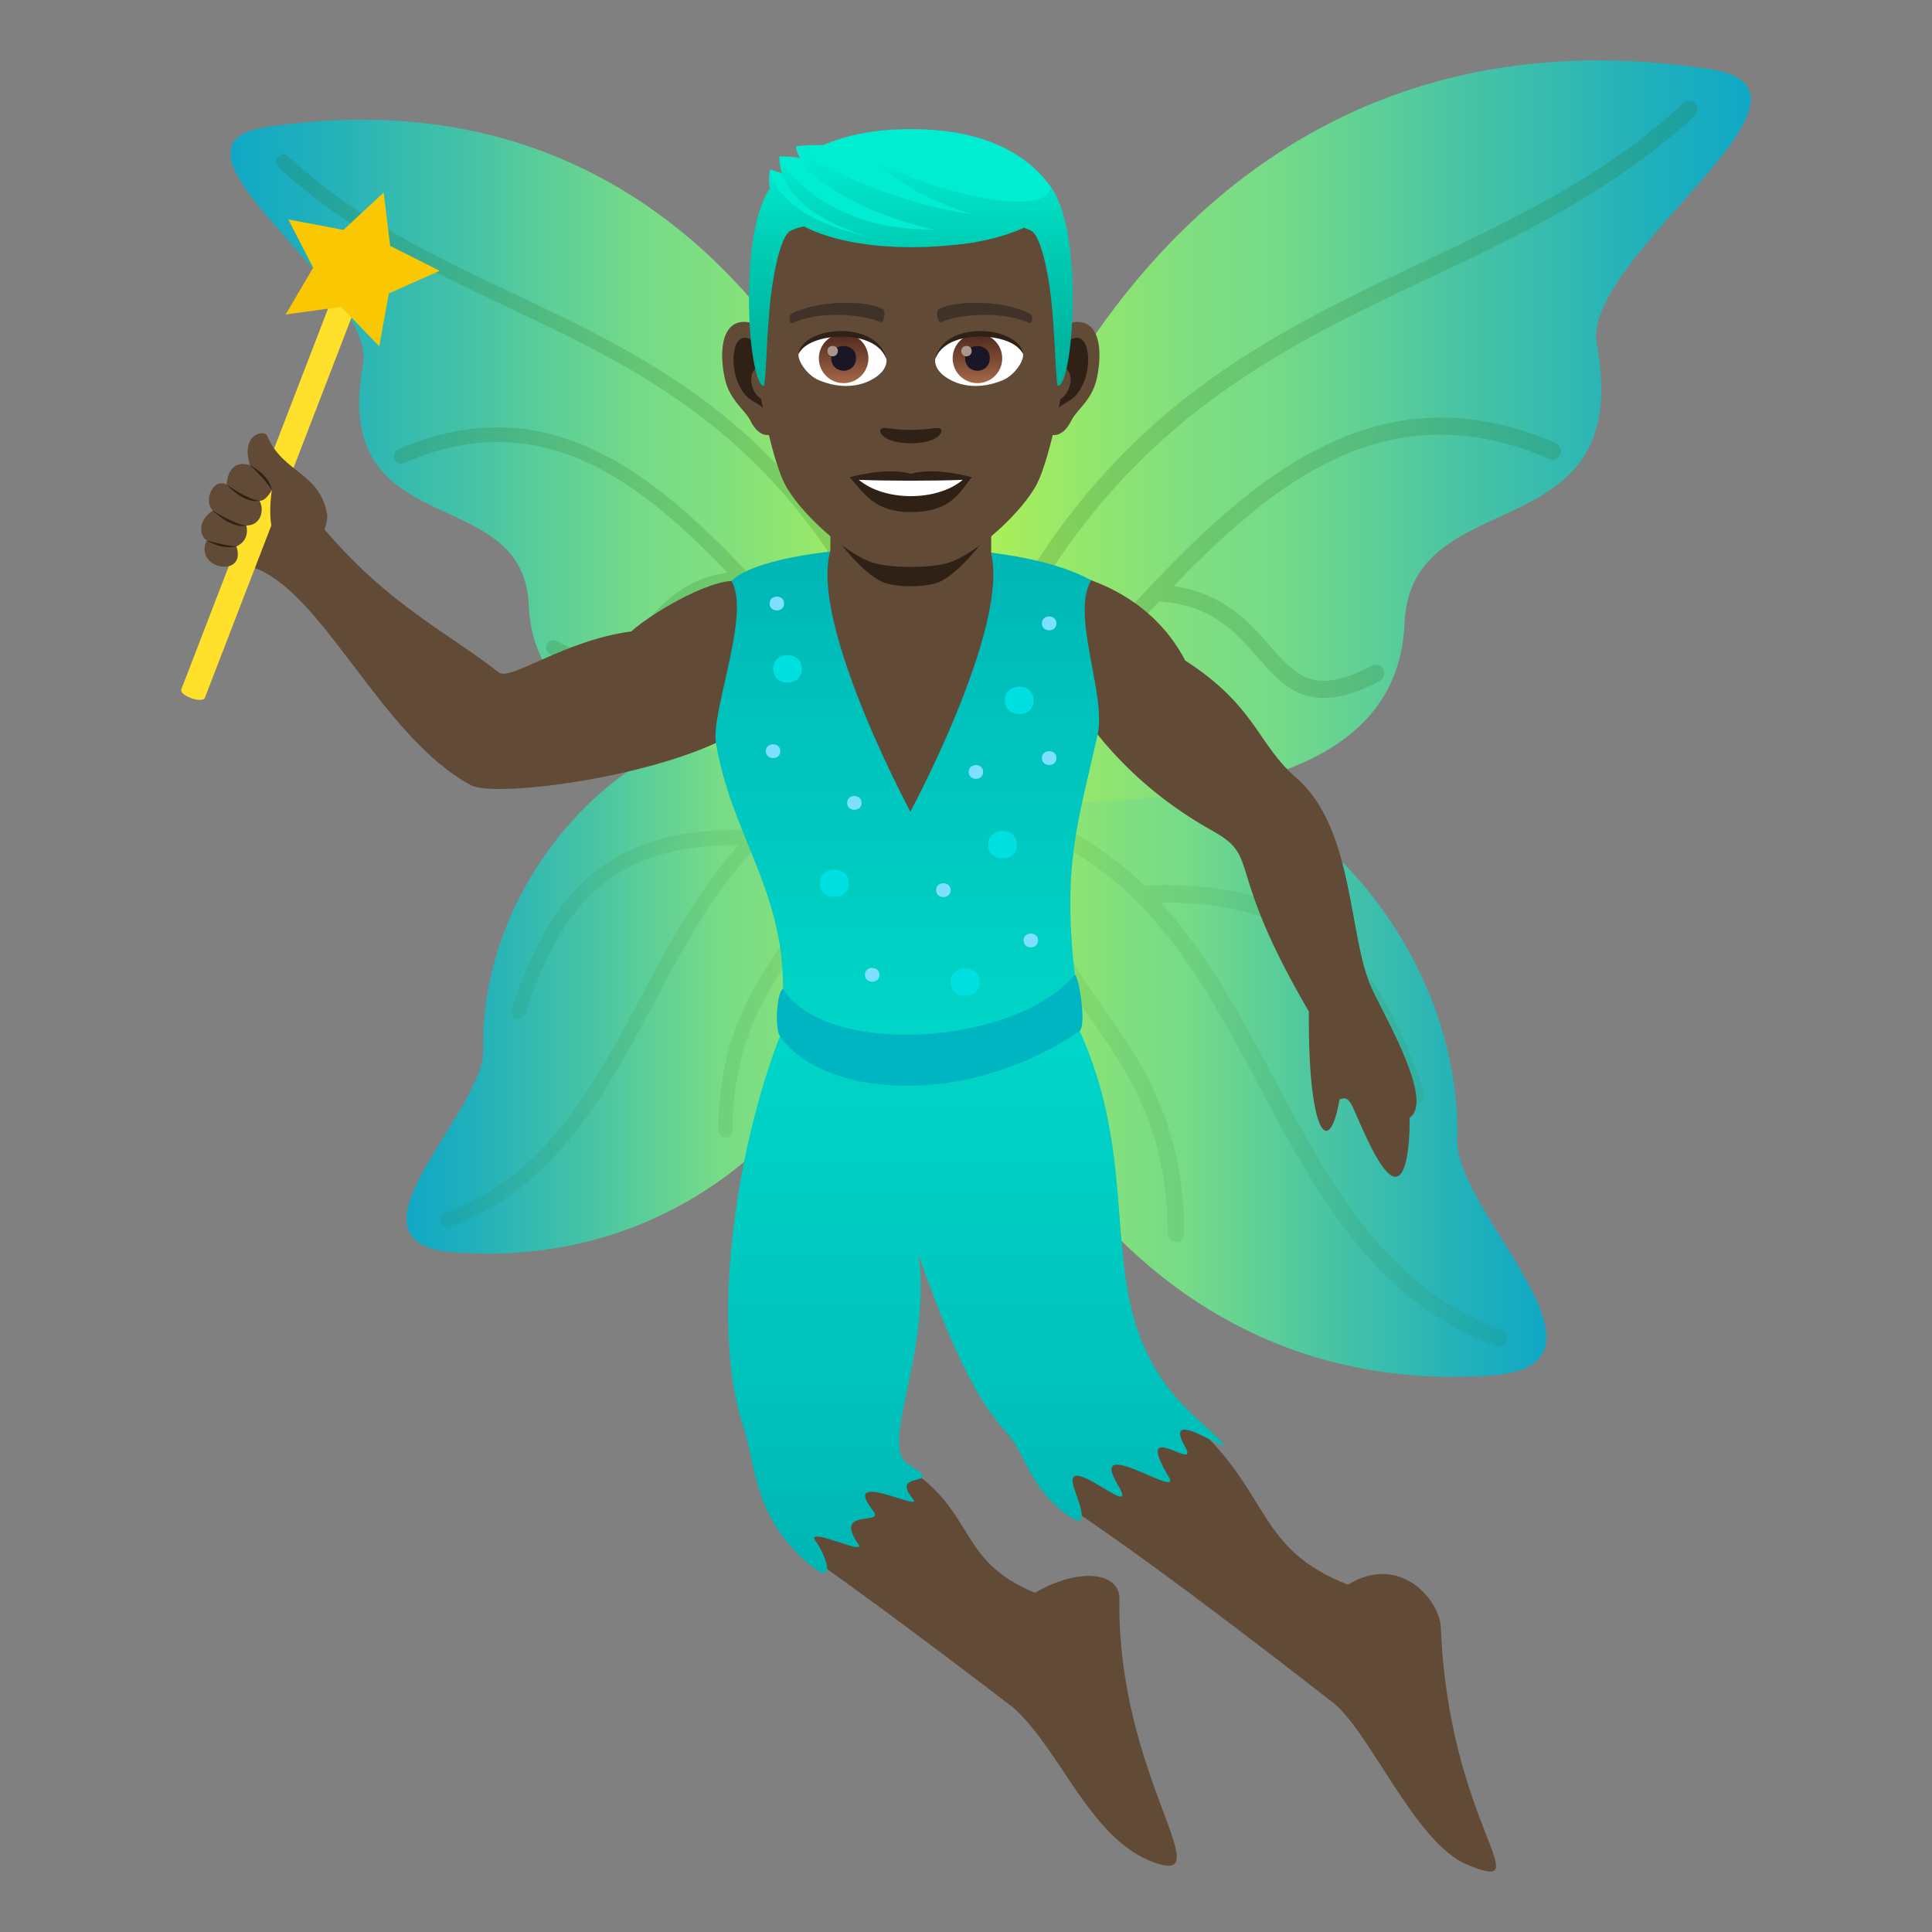 <?xml version="1.0" encoding="utf-8"?>
<!-- Generator: Adobe Illustrator 15.0.0, SVG Export Plug-In . SVG Version: 6.00 Build 0)  -->
<!DOCTYPE svg PUBLIC "-//W3C//DTD SVG 1.1//EN" "http://www.w3.org/Graphics/SVG/1.1/DTD/svg11.dtd">
<svg version="1.1" id="Layer_1" xmlns:x="http://ns.adobe.com/Extensibility/1.0/" xmlns:i="http://ns.adobe.com/AdobeIllustrator/10.0/" xmlns:graph="http://ns.adobe.com/Graphs/1.0/"
	 xmlns="http://www.w3.org/2000/svg" xmlns:xlink="http://www.w3.org/1999/xlink" xmlns:a="http://ns.adobe.com/AdobeSVGViewerExtensions/3.0/"
	 x="0px" y="0px" width="64px" height="64px" viewBox="0 0 64 64" enable-background="new 0 0 64 64" xml:space="preserve">
<rect x="0" y="0" width="64" height="64" fill="#808080" stroke="none"/>
<linearGradient id="SVGID_1_" gradientUnits="userSpaceOnUse" x1="31.004" y1="35.297" x2="51.227" y2="35.297">
	<stop  offset="0" style="stop-color:#B9F44C"/>
	<stop  offset="0.176" style="stop-color:#95E76C"/>
	<stop  offset="0.321" style="stop-color:#7EDE81"/>
	<stop  offset="0.413" style="stop-color:#76DB88"/>
	<stop  offset="0.637" style="stop-color:#4AC5A3"/>
	<stop  offset="0.877" style="stop-color:#20B0BC"/>
	<stop  offset="1" style="stop-color:#10A8C6"/>
	<a:midPointStop  offset="0" style="stop-color:#B9F44C"/>
	<a:midPointStop  offset="0.5" style="stop-color:#B9F44C"/>
	<a:midPointStop  offset="0.176" style="stop-color:#95E76C"/>
	<a:midPointStop  offset="0.5" style="stop-color:#95E76C"/>
	<a:midPointStop  offset="0.321" style="stop-color:#7EDE81"/>
	<a:midPointStop  offset="0.5" style="stop-color:#7EDE81"/>
	<a:midPointStop  offset="0.413" style="stop-color:#76DB88"/>
	<a:midPointStop  offset="0.5" style="stop-color:#76DB88"/>
	<a:midPointStop  offset="0.637" style="stop-color:#4AC5A3"/>
	<a:midPointStop  offset="0.5" style="stop-color:#4AC5A3"/>
	<a:midPointStop  offset="0.877" style="stop-color:#20B0BC"/>
	<a:midPointStop  offset="0.5" style="stop-color:#20B0BC"/>
	<a:midPointStop  offset="1" style="stop-color:#10A8C6"/>
</linearGradient>
<path fill="url(#SVGID_1_)" d="M49.379,45.566C37.037,46.428,31.004,34.438,31.004,26.5c8.638-4.965,17.46,3.158,17.271,11.271
	C48.221,40.186,54.127,45.238,49.379,45.566z"/>
<path opacity="0.1" fill="#297124" d="M49.754,44.055c-3.865-1.408-5.648-4.766-7.543-8.32c-1.092-2.051-2.211-4.13-3.756-5.833
	c4.998-0.047,6.867,2.449,8.207,6.492c0.039,0.119,0.146,0.193,0.26,0.193c0.029,0,0.059-0.006,0.092-0.016
	c0.141-0.053,0.215-0.217,0.166-0.365c-1.428-4.31-3.566-7.126-9.273-6.869c-1.664-1.615-3.809-2.799-6.875-3.123
	c-0.152-0.018-0.287,0.1-0.301,0.26c-0.016,0.156,0.096,0.297,0.246,0.313c1.393,0.146,2.58,0.479,3.617,0.947
	c-0.854,2.615,0.229,4.166,1.486,5.945c1.219,1.727,2.602,3.684,2.602,7.184c0,0.158,0.125,0.283,0.275,0.283
	c0.152,0,0.275-0.125,0.275-0.283c0-3.688-1.504-5.814-2.713-7.523c-1.201-1.703-2.154-3.064-1.426-5.369
	c3.234,1.674,4.904,4.791,6.639,8.046c1.859,3.488,3.781,7.1,7.842,8.58c0.029,0.01,0.061,0.016,0.09,0.016
	c0.115,0,0.221-0.074,0.258-0.191C49.973,44.27,49.896,44.105,49.754,44.055z"/>
<linearGradient id="SVGID_2_" gradientUnits="userSpaceOnUse" x1="31.004" y1="14.294" x2="57.999" y2="14.294">
	<stop  offset="0" style="stop-color:#B9F44C"/>
	<stop  offset="0.176" style="stop-color:#95E76C"/>
	<stop  offset="0.321" style="stop-color:#7EDE81"/>
	<stop  offset="0.413" style="stop-color:#76DB88"/>
	<stop  offset="0.637" style="stop-color:#4AC5A3"/>
	<stop  offset="0.877" style="stop-color:#20B0BC"/>
	<stop  offset="1" style="stop-color:#10A8C6"/>
	<a:midPointStop  offset="0" style="stop-color:#B9F44C"/>
	<a:midPointStop  offset="0.5" style="stop-color:#B9F44C"/>
	<a:midPointStop  offset="0.176" style="stop-color:#95E76C"/>
	<a:midPointStop  offset="0.5" style="stop-color:#95E76C"/>
	<a:midPointStop  offset="0.321" style="stop-color:#7EDE81"/>
	<a:midPointStop  offset="0.5" style="stop-color:#7EDE81"/>
	<a:midPointStop  offset="0.413" style="stop-color:#76DB88"/>
	<a:midPointStop  offset="0.5" style="stop-color:#76DB88"/>
	<a:midPointStop  offset="0.637" style="stop-color:#4AC5A3"/>
	<a:midPointStop  offset="0.5" style="stop-color:#4AC5A3"/>
	<a:midPointStop  offset="0.877" style="stop-color:#20B0BC"/>
	<a:midPointStop  offset="0.5" style="stop-color:#20B0BC"/>
	<a:midPointStop  offset="1" style="stop-color:#10A8C6"/>
</linearGradient>
<path fill="url(#SVGID_2_)" d="M56.646,2.29C37.615-0.607,31.004,19.047,31.004,26.5c8.742,0.424,15.3-0.57,15.523-5.846
	c0.199-4.805,7.652-2.271,6.369-9.26C52.369,8.516,61.311,2.997,56.646,2.29z"/>
<path opacity="0.2" fill="#297124" d="M47.357,9.202c3.002-1.42,6.105-2.887,8.787-5.369c0.113-0.104,0.123-0.285,0.023-0.402
	c-0.104-0.121-0.275-0.131-0.389-0.025c-2.621,2.424-5.547,3.807-8.648,5.275c-6.162,2.912-12.531,5.926-16.335,17.574
	c0.244,0.045,0.383,0.236,0.414,0.453c2.005-1.119,3.843-3.129,5.787-5.258c0.463-0.51,0.932-1.021,1.4-1.523
	c1.729,0.104,2.535,1.016,3.248,1.828c0.605,0.697,1.189,1.367,2.201,1.367c0.5,0,1.102-0.162,1.861-0.564
	c0.133-0.07,0.188-0.244,0.119-0.387c-0.066-0.141-0.232-0.195-0.365-0.125c-1.934,1.023-2.521,0.346-3.412-0.676
	c-0.684-0.779-1.531-1.713-3.168-1.955c3.459-3.6,7.227-6.488,12.449-4.209c0.137,0.061,0.301-0.008,0.359-0.152
	c0.059-0.146-0.008-0.316-0.148-0.377c-6.531-2.844-11,2.055-14.941,6.375c-1.727,1.896-3.369,3.688-5.091,4.811
	C35.258,14.926,41.406,12.014,47.357,9.202z"/>
<linearGradient id="SVGID_3_" gradientUnits="userSpaceOnUse" x1="794.336" y1="32.644" x2="811.753" y2="32.644" gradientTransform="matrix(-1 0 0 1 825.219 0)">
	<stop  offset="0" style="stop-color:#B9F44C"/>
	<stop  offset="0.176" style="stop-color:#95E76C"/>
	<stop  offset="0.321" style="stop-color:#7EDE81"/>
	<stop  offset="0.413" style="stop-color:#76DB88"/>
	<stop  offset="0.637" style="stop-color:#4AC5A3"/>
	<stop  offset="0.877" style="stop-color:#20B0BC"/>
	<stop  offset="1" style="stop-color:#10A8C6"/>
	<a:midPointStop  offset="0" style="stop-color:#B9F44C"/>
	<a:midPointStop  offset="0.5" style="stop-color:#B9F44C"/>
	<a:midPointStop  offset="0.176" style="stop-color:#95E76C"/>
	<a:midPointStop  offset="0.5" style="stop-color:#95E76C"/>
	<a:midPointStop  offset="0.321" style="stop-color:#7EDE81"/>
	<a:midPointStop  offset="0.5" style="stop-color:#7EDE81"/>
	<a:midPointStop  offset="0.413" style="stop-color:#76DB88"/>
	<a:midPointStop  offset="0.5" style="stop-color:#76DB88"/>
	<a:midPointStop  offset="0.637" style="stop-color:#4AC5A3"/>
	<a:midPointStop  offset="0.5" style="stop-color:#4AC5A3"/>
	<a:midPointStop  offset="0.877" style="stop-color:#20B0BC"/>
	<a:midPointStop  offset="0.5" style="stop-color:#20B0BC"/>
	<a:midPointStop  offset="1" style="stop-color:#10A8C6"/>
</linearGradient>
<path fill="url(#SVGID_3_)" d="M15.058,41.49c10.629,0.74,15.826-9.585,15.826-16.423c-7.439-4.277-15.039,2.721-14.876,9.708
	C16.056,36.852,10.968,41.203,15.058,41.49z"/>
<path opacity="0.1" fill="#297124" d="M14.731,40.188c3.33-1.215,4.867-4.105,6.502-7.164c0.939-1.769,1.902-3.56,3.236-5.027
	c-4.307-0.041-5.918,2.107-7.072,5.589c-0.035,0.104-0.125,0.168-0.225,0.168c-0.027,0-0.051-0.004-0.078-0.014
	c-0.121-0.045-0.188-0.186-0.143-0.314c1.229-3.712,3.072-6.138,7.986-5.916c1.434-1.395,3.281-2.41,5.921-2.689
	c0.131-0.018,0.246,0.084,0.26,0.223c0.012,0.135-0.082,0.258-0.211,0.27c-1.203,0.125-2.225,0.412-3.117,0.814
	c0.736,2.256-0.197,3.59-1.281,5.123c-1.051,1.484-2.24,3.171-2.24,6.187c0,0.135-0.107,0.246-0.236,0.246
	c-0.131,0-0.236-0.111-0.236-0.246c0-3.18,1.295-5.009,2.336-6.48c1.033-1.467,1.855-2.641,1.224-4.625
	c-2.785,1.441-4.22,4.127-5.714,6.929c-1.6,3.006-3.258,6.117-6.754,7.389c-0.025,0.01-0.053,0.016-0.078,0.016
	c-0.1,0-0.189-0.064-0.223-0.166C14.546,40.371,14.61,40.23,14.731,40.188z"/>
<linearGradient id="SVGID_4_" gradientUnits="userSpaceOnUse" x1="794.336" y1="14.553" x2="817.586" y2="14.553" gradientTransform="matrix(-1 0 0 1 825.219 0)">
	<stop  offset="0" style="stop-color:#B9F44C"/>
	<stop  offset="0.176" style="stop-color:#95E76C"/>
	<stop  offset="0.321" style="stop-color:#7EDE81"/>
	<stop  offset="0.413" style="stop-color:#76DB88"/>
	<stop  offset="0.637" style="stop-color:#4AC5A3"/>
	<stop  offset="0.877" style="stop-color:#20B0BC"/>
	<stop  offset="1" style="stop-color:#10A8C6"/>
	<a:midPointStop  offset="0" style="stop-color:#B9F44C"/>
	<a:midPointStop  offset="0.5" style="stop-color:#B9F44C"/>
	<a:midPointStop  offset="0.176" style="stop-color:#95E76C"/>
	<a:midPointStop  offset="0.5" style="stop-color:#95E76C"/>
	<a:midPointStop  offset="0.321" style="stop-color:#7EDE81"/>
	<a:midPointStop  offset="0.5" style="stop-color:#7EDE81"/>
	<a:midPointStop  offset="0.413" style="stop-color:#76DB88"/>
	<a:midPointStop  offset="0.5" style="stop-color:#76DB88"/>
	<a:midPointStop  offset="0.637" style="stop-color:#4AC5A3"/>
	<a:midPointStop  offset="0.5" style="stop-color:#4AC5A3"/>
	<a:midPointStop  offset="0.877" style="stop-color:#20B0BC"/>
	<a:midPointStop  offset="0.5" style="stop-color:#20B0BC"/>
	<a:midPointStop  offset="1" style="stop-color:#10A8C6"/>
</linearGradient>
<path fill="url(#SVGID_4_)" d="M8.798,4.213C25.19,1.718,30.883,18.647,30.883,25.067c-7.531,0.363-13.179-0.494-13.369-5.033
	c-0.174-4.139-6.592-1.959-5.488-7.977C12.481,9.579,4.78,4.825,8.798,4.213z"/>
<path opacity="0.2" fill="#297124" d="M16.798,10.167c-2.586-1.221-5.26-2.486-7.566-4.623c-0.1-0.09-0.107-0.246-0.02-0.348
	c0.086-0.104,0.236-0.111,0.332-0.021c2.256,2.086,4.779,3.279,7.449,4.543c5.305,2.51,10.792,5.105,14.07,15.137
	c-0.209,0.041-0.328,0.203-0.354,0.393c-1.732-0.963-3.314-2.695-4.988-4.531c-0.398-0.438-0.801-0.877-1.205-1.313
	c-1.488,0.088-2.184,0.877-2.797,1.578c-0.521,0.598-1.023,1.176-1.898,1.176c-0.428,0-0.947-0.141-1.602-0.486
	c-0.115-0.063-0.162-0.211-0.104-0.33c0.059-0.123,0.201-0.17,0.316-0.109c1.666,0.879,2.172,0.297,2.939-0.586
	c0.586-0.67,1.318-1.473,2.725-1.682c-2.977-3.1-6.221-5.586-10.721-3.625c-0.119,0.051-0.26-0.006-0.309-0.133
	c-0.051-0.123,0.006-0.27,0.129-0.322c5.627-2.451,9.473,1.768,12.871,5.49c1.482,1.631,2.898,3.178,4.382,4.145
	C27.219,15.098,21.925,12.59,16.798,10.167z"/>
<path fill="#614A36" d="M24.53,19.284c-0.697-0.273-2.844,0.938-3.619,1.633c-2.209,0.291-4.004,1.654-4.385,1.359
	c-1.875-1.461-4.072-2.438-6.42-5.543c0-1.963-5.34,1.098-1.768,2.047c2.334,0.736,4.271,5.627,7.262,7.23
	c0.84,0.451,6.6-0.33,8.93-1.838C25.239,22.534,25.313,20.436,24.53,19.284z"/>
<path fill="#614A36" d="M37.082,52.951c0.012-0.789-1.189-1.104-2.801-0.189c-2.644-1.092-1.884-2.705-4.4-4.258
	c-0.277-0.172-5.08-1.342-5.074-1.324c0.395,1.182-0.023,2.967,2.09,4.443c2.744,1.922,6.688,4.959,6.688,4.959
	c1.582,1.438,2.535,4.361,4.654,5.117C40.461,62.494,36.984,58.771,37.082,52.951z"/>
<path fill="#614A36" d="M47.73,53.914c-0.033-0.891-1.334-2.482-3.076-1.42c-3.029-1.176-2.547-3.006-5.102-5.309
	c-0.326-0.293-6.355,0.113-6.188,0.299c0.551,0.611,0.908,1.693,1.992,2.406c3.191,2.104,8.695,6.43,8.695,6.43
	c1.254,0.848,2.781,4.717,4.551,5.449C51.08,62.787,47.99,60.469,47.73,53.914z"/>
<linearGradient id="SVGID_5_" gradientUnits="userSpaceOnUse" x1="32.329" y1="52.106" x2="32.329" y2="34.152">
	<stop  offset="0" style="stop-color:#00B5B5"/>
	<stop  offset="0.347" style="stop-color:#00C2BC"/>
	<stop  offset="1" style="stop-color:#00D6C8"/>
	<a:midPointStop  offset="0" style="stop-color:#00B5B5"/>
	<a:midPointStop  offset="0.455" style="stop-color:#00B5B5"/>
	<a:midPointStop  offset="1" style="stop-color:#00D6C8"/>
</linearGradient>
<path fill="url(#SVGID_5_)" d="M39.258,47.926c-0.998-1.771,2.957,1.383,0.402-0.92c-3.855-3.475-1.5-7.553-3.893-12.854
	c-5.818,1.449-9.931,0.17-9.931,0.17c-1.5,3.875-2.301,9.674-1.209,12.945c0.395,1.182,0.316,2.924,2.09,4.477
	c1.126,0.988,0.582-0.324,0.324-0.658c-0.466-0.602,1.688,0.482,1.395,0.068c-0.861-1.223,0.889-0.6,0.492-1.1
	c-1.141-1.439,1.721,0.08,1.313-0.404c-0.834-0.992,1.209-0.307-0.17-1.158c-0.957-0.592,0.783-3.65,0.359-6.918
	c1.166,3.268,1.92,4.785,2.935,5.91c0.551,0.611,0.713,1.609,1.684,2.457c1.148,1.004,0.752-0.02,0.551-0.584
	c-0.535-1.498,2.234,1.168,1.432-0.164c-1.045-1.736,2.156,0.523,1.684-0.27C37.494,46.871,39.77,48.834,39.258,47.926z"/>
<path fill="#614A36" d="M42.926,25.752c-1.271-1.1-1.318-2.357-3.664-3.871c-1.559-2.979-4.994-3.059-4.994-3.059
	c-0.498,0.254,0.371,5.621,5.906,8.705c1.621,0.904,0.352,1.133,3.184,5.982c-0.033,4.027,0.662,4.934,1.016,2.914
	c0.408-0.18,0.377,0.258,1.055,1.594c1.336,2.645,1.268-0.992,1.268-0.992c0.793-0.533-0.703-3.131-1.229-4.222
	C44.645,31.096,44.904,27.461,42.926,25.752z"/>
<linearGradient id="SVGID_6_" gradientUnits="userSpaceOnUse" x1="30.056" y1="34.65" x2="30.056" y2="18.138">
	<stop  offset="0" style="stop-color:#00D6C8"/>
	<stop  offset="0.653" style="stop-color:#00C2BC"/>
	<stop  offset="1" style="stop-color:#00B5B5"/>
	<a:midPointStop  offset="0" style="stop-color:#00D6C8"/>
	<a:midPointStop  offset="0.545" style="stop-color:#00D6C8"/>
	<a:midPointStop  offset="1" style="stop-color:#00B5B5"/>
</linearGradient>
<path fill-rule="evenodd" clip-rule="evenodd" fill="url(#SVGID_6_)" d="M25.938,32.737c0.016-3.268-1.709-5.086-2.221-8.125
	c-0.174-1.027,1.16-4.281,0.514-5.367c1.328-1.318,9.079-1.619,11.913-0.021c-0.676,1.152,0.51,3.783,0.217,5.109
	c-0.645,2.896-1.174,4.303-0.756,7.959C35.855,34.5,27.049,36.053,25.938,32.737z"/>
<path fill="#00B5C2" d="M35.605,32.292c-1.965,2.335-8.214,2.759-9.667,0.467c-0.207,0.104-0.283,1.296-0.102,1.564
	c1.359,1.998,6.101,2.447,9.931-0.17C36.002,33.918,35.725,32.292,35.605,32.292z"/>
<path fill="#614A36" d="M27.762,17.745c-1.525,1.855,2.396,9.145,2.396,9.145s3.919-7.289,2.396-9.145
	C31.817,16.844,28.5,16.844,27.762,17.745z"/>
<path fill="#00E0E0" d="M26.565,22.157c0,0.607-0.957,0.607-0.957,0S26.565,21.549,26.565,22.157z"/>
<path fill="#00E0E0" d="M33.688,27.981c0,0.607-0.957,0.607-0.957,0S33.688,27.374,33.688,27.981z"/>
<path fill="#00E0E0" d="M28.118,29.26c0,0.607-0.955,0.607-0.955,0S28.118,28.653,28.118,29.26z"/>
<path fill="#00E0E0" d="M32.448,32.536c0,0.607-0.957,0.607-0.957,0C31.491,31.928,32.448,31.928,32.448,32.536z"/>
<path fill="#00E0E0" d="M34.244,23.202c0,0.607-0.957,0.607-0.957,0S34.244,22.594,34.244,23.202z"/>
<path fill="#7DE0FF" d="M32.569,25.571c0,0.305-0.48,0.305-0.48,0S32.569,25.266,32.569,25.571z"/>
<path fill="#7DE0FF" d="M34.996,20.649c0,0.307-0.482,0.307-0.482,0C34.514,20.344,34.996,20.344,34.996,20.649z"/>
<path fill="#7DE0FF" d="M25.976,19.993c0,0.305-0.482,0.305-0.482,0C25.493,19.686,25.976,19.686,25.976,19.993z"/>
<path fill="#7DE0FF" d="M25.849,24.883c0,0.307-0.48,0.307-0.48,0C25.368,24.579,25.849,24.579,25.849,24.883z"/>
<path fill="#7DE0FF" d="M29.133,32.292c0,0.305-0.482,0.305-0.482,0S29.133,31.987,29.133,32.292z"/>
<path fill="#7DE0FF" d="M31.491,29.487c0,0.305-0.482,0.305-0.482,0S31.491,29.182,31.491,29.487z"/>
<path fill="#7DE0FF" d="M34.387,31.153c0,0.307-0.48,0.307-0.48,0C33.906,30.848,34.387,30.848,34.387,31.153z"/>
<path fill="#7DE0FF" d="M34.996,25.112c0,0.307-0.482,0.307-0.482,0C34.514,24.807,34.996,24.807,34.996,25.112z"/>
<path fill="#7DE0FF" d="M28.542,26.596c0,0.305-0.48,0.305-0.48,0S28.542,26.292,28.542,26.596z"/>
<path fill="#614A36" d="M27.508,18.762c0,0,0.855,0.908,2.664,0.908s2.662-0.908,2.662-0.908v-2.576h-5.326V18.762z"/>
<path id="Path_1762_" fill="#302116" d="M27.077,16.727c0.34,0.895,1.477,2.273,2.174,2.559c0.439,0.18,1.404,0.18,1.844,0
	c0.695-0.285,1.834-1.664,2.171-2.559C33.6,15.852,26.745,15.852,27.077,16.727z"/>
<path id="Path_1761_" fill="#614A36" d="M35.58,10.67c-0.838,0.102-1.441,2.904-0.916,3.645c0.074,0.104,0.506,0.268,0.826-0.385
	c0.176-0.361,0.688-0.662,0.846-1.408C36.539,11.565,36.412,10.569,35.58,10.67z"/>
<path id="Path_1760_" fill="#614A36" d="M24.765,10.67c0.838,0.102,1.441,2.904,0.914,3.645c-0.072,0.104-0.506,0.268-0.824-0.385
	c-0.178-0.361-0.689-0.662-0.848-1.408C23.804,11.565,23.931,10.569,24.765,10.67z"/>
<path id="Path_1759_" fill="#302116" d="M35.557,11.208c-0.219,0.068-0.457,0.402-0.586,0.955c0.764-0.164,0.572,1.107-0.09,1.131
	c0.006,0.129,0.014,0.26,0.029,0.398c0.32-0.465,0.645-0.277,0.967-0.969C36.166,12.1,36.098,11.038,35.557,11.208z"/>
<path id="Path_1758_" fill="#302116" d="M25.372,12.161c-0.129-0.553-0.367-0.885-0.586-0.953c-0.541-0.17-0.609,0.893-0.32,1.516
	c0.322,0.691,0.648,0.504,0.967,0.969c0.018-0.139,0.025-0.271,0.031-0.398C24.806,13.262,24.618,12.006,25.372,12.161z"/>
<path id="Path_1757_" fill="#614A36" d="M30.172,5.28c-3.628,0-5.376,2.744-5.156,6.561c0.043,0.768,0.52,3.271,0.969,4.17
	c0.461,0.92,1.998,2.336,2.939,2.631c0.596,0.184,1.898,0.184,2.494,0c0.943-0.295,2.48-1.711,2.941-2.631
	c0.449-0.898,0.926-3.402,0.969-4.17C35.547,8.024,33.799,5.28,30.172,5.28z"/>
<path id="Path_1756_" fill="#403229" d="M34.113,10.391c-0.83-0.439-2.417-0.461-3.009-0.156c-0.127,0.061-0.043,0.477,0.064,0.436
	c0.824-0.324,2.152-0.332,2.923,0.029C34.195,10.747,34.238,10.452,34.113,10.391z"/>
<path id="Path_1755_" fill="#403229" d="M26.231,10.391c0.83-0.439,2.416-0.461,3.007-0.156c0.127,0.061,0.043,0.477-0.063,0.436
	c-0.826-0.324-2.154-0.332-2.925,0.029C26.147,10.747,26.104,10.452,26.231,10.391z"/>
<path id="Path_1754_" fill="#302116" d="M31.151,14.202c-0.104-0.072-0.348,0.039-0.979,0.039c-0.633,0-0.875-0.111-0.98-0.039
	c-0.123,0.088,0.074,0.482,0.98,0.482C31.077,14.684,31.276,14.29,31.151,14.202z"/>
<path id="Path_1753_" fill="#302116" d="M30.172,15.696c-0.816-0.24-2.025,0.115-2.025,0.115c0.461,0.5,0.797,1.152,2.025,1.152
	c1.406,0,1.645-0.74,2.025-1.152C32.198,15.811,30.987,15.456,30.172,15.696z"/>
<path id="Path_1752_" fill="#FFFFFF" d="M28.45,15.895c0.855,0.719,2.584,0.723,3.443,0C30.983,15.934,29.368,15.934,28.45,15.895z"
	/>
<path id="Path_1751_" fill="#FFFFFF" d="M29.364,11.887c0.031,0.24-0.131,0.525-0.582,0.738c-0.287,0.135-0.883,0.295-1.666-0.035
	c-0.351-0.148-0.693-0.609-0.664-0.865C26.878,10.926,28.967,10.807,29.364,11.887z"/>
<linearGradient id="Oval_1_" gradientUnits="userSpaceOnUse" x1="-424.169" y1="480.333" x2="-424.169" y2="480.583" gradientTransform="matrix(6.57 0 0 -6.57 2814.78 3168.528)">
	<stop  offset="0" style="stop-color:#A6694A"/>
	<stop  offset="1" style="stop-color:#4F2A1E"/>
	<a:midPointStop  offset="0" style="stop-color:#A6694A"/>
	<a:midPointStop  offset="0.5" style="stop-color:#A6694A"/>
	<a:midPointStop  offset="1" style="stop-color:#4F2A1E"/>
</linearGradient>
<circle id="Oval_188_" fill="url(#Oval_1_)" cx="27.946" cy="11.871" r="0.821"/>
<path id="Path_1750_" fill="#1A1626" d="M27.536,11.856c0,0.568,0.822,0.568,0.822,0C28.358,11.329,27.536,11.329,27.536,11.856z"/>
<path id="Path_1749_" fill="#AB968C" d="M27.411,11.625c0,0.238,0.344,0.238,0.344,0C27.754,11.405,27.411,11.405,27.411,11.625z"/>
<path id="Path_1748_" fill="#302116" d="M29.368,11.918c-0.332-1.072-2.605-0.912-2.916-0.193
	C26.567,10.803,29.084,10.559,29.368,11.918z"/>
<path id="Path_1747_" fill="#FFFFFF" d="M30.979,11.887c-0.031,0.24,0.133,0.525,0.584,0.738c0.285,0.135,0.883,0.295,1.666-0.035
	c0.352-0.148,0.693-0.609,0.662-0.865C33.467,10.926,31.375,10.807,30.979,11.887z"/>
<linearGradient id="Oval_2_" gradientUnits="userSpaceOnUse" x1="-426.193" y1="480.333" x2="-426.193" y2="480.583" gradientTransform="matrix(6.57 0 0 -6.57 2832.511 3168.528)">
	<stop  offset="0" style="stop-color:#A6694A"/>
	<stop  offset="1" style="stop-color:#4F2A1E"/>
	<a:midPointStop  offset="0" style="stop-color:#A6694A"/>
	<a:midPointStop  offset="0.5" style="stop-color:#A6694A"/>
	<a:midPointStop  offset="1" style="stop-color:#4F2A1E"/>
</linearGradient>
<circle id="Oval_187_" fill="url(#Oval_2_)" cx="32.379" cy="11.871" r="0.821"/>
<path id="Path_1746_" fill="#1A1626" d="M31.969,11.856c0,0.568,0.82,0.568,0.82,0C32.79,11.329,31.969,11.329,31.969,11.856z"/>
<path id="Path_1661_" fill="#AB968C" d="M31.844,11.625c0,0.238,0.344,0.238,0.344,0C32.188,11.405,31.844,11.405,31.844,11.625z"/>
<path id="Path_1660_" fill="#302116" d="M30.975,11.918c0.334-1.07,2.605-0.918,2.916-0.193
	C33.775,10.803,31.258,10.559,30.975,11.918z"/>
<linearGradient id="SVGID_7_" gradientUnits="userSpaceOnUse" x1="30.171" y1="4.236" x2="30.171" y2="13.009">
	<stop  offset="0.103" style="stop-color:#00EDD1"/>
	<stop  offset="0.178" style="stop-color:#00E5CA"/>
	<stop  offset="0.508" style="stop-color:#00C8B0"/>
	<stop  offset="0.794" style="stop-color:#00B6A1"/>
	<stop  offset="1" style="stop-color:#00B09B"/>
	<a:midPointStop  offset="0.103" style="stop-color:#00EDD1"/>
	<a:midPointStop  offset="0.362" style="stop-color:#00EDD1"/>
	<a:midPointStop  offset="1" style="stop-color:#00B09B"/>
</linearGradient>
<path fill="url(#SVGID_7_)" d="M34.805,6.188C34.01,5.114,32.557,4.78,30.172,4.78c-2.387,0-3.839,0.334-4.632,1.408
	c-1.125,1.521-0.742,6.592-0.242,6.592c0.08,0,0.09-1.773,0.242-3c0.123-1,0.359-1.967,0.633-2.125c0.832-0.484,2.437,0.207,4,0.207
	c1.561,0,3.166-0.691,4-0.207c0.271,0.158,0.51,1.125,0.633,2.125c0.15,1.227,0.162,3,0.242,3
	C35.547,12.78,35.928,7.709,34.805,6.188z"/>
<path fill="#00EDD1" d="M34.805,6.19c-0.768-1.096-2.248-1.924-4.632-1.91l0,0l0,0c-2.387-0.014-3.867,0.814-4.632,1.91
	c0,0,1.951,1.672,4.632,1.672S34.91,7.522,34.805,6.19z"/>
<linearGradient id="SVGID_8_" gradientUnits="userSpaceOnUse" x1="28.904" y1="4.235" x2="28.904" y2="13.009">
	<stop  offset="0.103" style="stop-color:#00EDD1"/>
	<stop  offset="0.178" style="stop-color:#00E5CA"/>
	<stop  offset="0.508" style="stop-color:#00C8B0"/>
	<stop  offset="0.794" style="stop-color:#00B6A1"/>
	<stop  offset="1" style="stop-color:#00B09B"/>
	<a:midPointStop  offset="0.103" style="stop-color:#00EDD1"/>
	<a:midPointStop  offset="0.362" style="stop-color:#00EDD1"/>
	<a:midPointStop  offset="1" style="stop-color:#00B09B"/>
</linearGradient>
<path fill="url(#SVGID_8_)" d="M25.507,5.62c-0.414,2.088,3.212,2.971,6.826,2.398C28.59,7.686,26.78,6.977,25.507,5.62z"/>
<path fill="#00EDD1" d="M25.507,5.62c0.338,1.539,2.755,2.281,4.509,2.375C27.176,7.266,26.88,5.928,25.507,5.62z"/>
<linearGradient id="SVGID_9_" gradientUnits="userSpaceOnUse" x1="29.878" y1="4.235" x2="29.878" y2="13.009">
	<stop  offset="0.103" style="stop-color:#00EDD1"/>
	<stop  offset="0.178" style="stop-color:#00E5CA"/>
	<stop  offset="0.508" style="stop-color:#00C8B0"/>
	<stop  offset="0.794" style="stop-color:#00B6A1"/>
	<stop  offset="1" style="stop-color:#00B09B"/>
	<a:midPointStop  offset="0.103" style="stop-color:#00EDD1"/>
	<a:midPointStop  offset="0.362" style="stop-color:#00EDD1"/>
	<a:midPointStop  offset="1" style="stop-color:#00B09B"/>
</linearGradient>
<path fill="url(#SVGID_9_)" d="M25.817,5.182c-0.053,2.309,4.765,3.855,8.122,2.354C32.237,5.874,27.424,6.336,25.817,5.182z"/>
<path fill="#00EDD1" d="M25.817,5.182c0.887,1.648,3.447,2.824,6.394,2.289C28.731,6.875,27.887,5.143,25.817,5.182z"/>
<path fill="#00EDD1" d="M26.364,4.846c1.382,1.188,7.374,4.107,8.224,1.801C33.703,7.792,30.583,4.385,26.364,4.846z"/>
<linearGradient id="SVGID_10_" gradientUnits="userSpaceOnUse" x1="30.523" y1="4.236" x2="30.523" y2="13.007">
	<stop  offset="0.103" style="stop-color:#00EDD1"/>
	<stop  offset="0.178" style="stop-color:#00E5CA"/>
	<stop  offset="0.508" style="stop-color:#00C8B0"/>
	<stop  offset="0.794" style="stop-color:#00B6A1"/>
	<stop  offset="1" style="stop-color:#00B09B"/>
	<a:midPointStop  offset="0.103" style="stop-color:#00EDD1"/>
	<a:midPointStop  offset="0.362" style="stop-color:#00EDD1"/>
	<a:midPointStop  offset="1" style="stop-color:#00B09B"/>
</linearGradient>
<path fill="url(#SVGID_10_)" d="M26.364,4.846c0.23,1.832,6.96,4.266,8.317,2.045C32.639,7.895,27.536,5.928,26.364,4.846z"/>
<linearGradient id="SVGID_11_" gradientUnits="userSpaceOnUse" x1="31.858" y1="4.235" x2="31.858" y2="13.01">
	<stop  offset="0.103" style="stop-color:#00EDD1"/>
	<stop  offset="0.178" style="stop-color:#00E5CA"/>
	<stop  offset="0.508" style="stop-color:#00C8B0"/>
	<stop  offset="0.794" style="stop-color:#00B6A1"/>
	<stop  offset="1" style="stop-color:#00B09B"/>
	<a:midPointStop  offset="0.103" style="stop-color:#00EDD1"/>
	<a:midPointStop  offset="0.362" style="stop-color:#00EDD1"/>
	<a:midPointStop  offset="1" style="stop-color:#00B09B"/>
</linearGradient>
<path fill="url(#SVGID_11_)" d="M28.903,5.28c1.592,1.625,6.15,3.133,5.902,0.91C34.711,7.231,31.106,6.469,28.903,5.28z"/>
<path fill="#FFE12C" d="M12.015,9.557L6.788,23.112c-0.08,0.207-0.861-0.072-0.781-0.279l5.188-13.459
	C11.751,9.083,12.015,9.557,12.015,9.557z"/>
<polygon fill="#F9C802" points="12.563,11.471 12.882,9.719 14.567,8.971 12.925,8.145 12.71,6.377 11.376,7.616 9.552,7.27 
	10.374,8.868 9.462,10.418 11.302,10.165 "/>
<path fill="#614A36" d="M7.831,18.1c0,0,0.445-0.16,0.332-0.691c0.504-0.006,0.596-0.541,0.432-0.824
	c0.203,0.035,0.41-0.352,0.41-0.352s-0.229,1.414,0.27,1.732c1.09,0.697,1.635-0.494,1.559-0.938
	c-0.234-1.371-1.484-1.371-1.984-2.59c-0.09-0.219-0.891-0.068-0.57,0.975c0,0-0.691-0.291-0.773,0.641
	c-0.467-0.238-0.77,0.559-0.457,0.859c-0.537,0.35-0.42,0.871-0.199,0.988C6.399,18.862,8.19,19.168,7.831,18.1z"/>
<path fill="#302116" d="M7.831,18.1c-0.373-0.021-0.982-0.199-0.982-0.199S7.315,18.217,7.831,18.1z"/>
<path fill="#302116" d="M8.163,17.409c-0.371-0.023-1.115-0.496-1.115-0.496S7.649,17.524,8.163,17.409z"/>
<path fill="#302116" d="M8.595,16.584c-0.371-0.021-1.09-0.531-1.09-0.531S8.079,16.7,8.595,16.584z"/>
<path fill="#302116" d="M9.005,16.233c-0.107-0.543-0.727-0.82-0.727-0.82S8.741,15.815,9.005,16.233z"/>
</svg>
